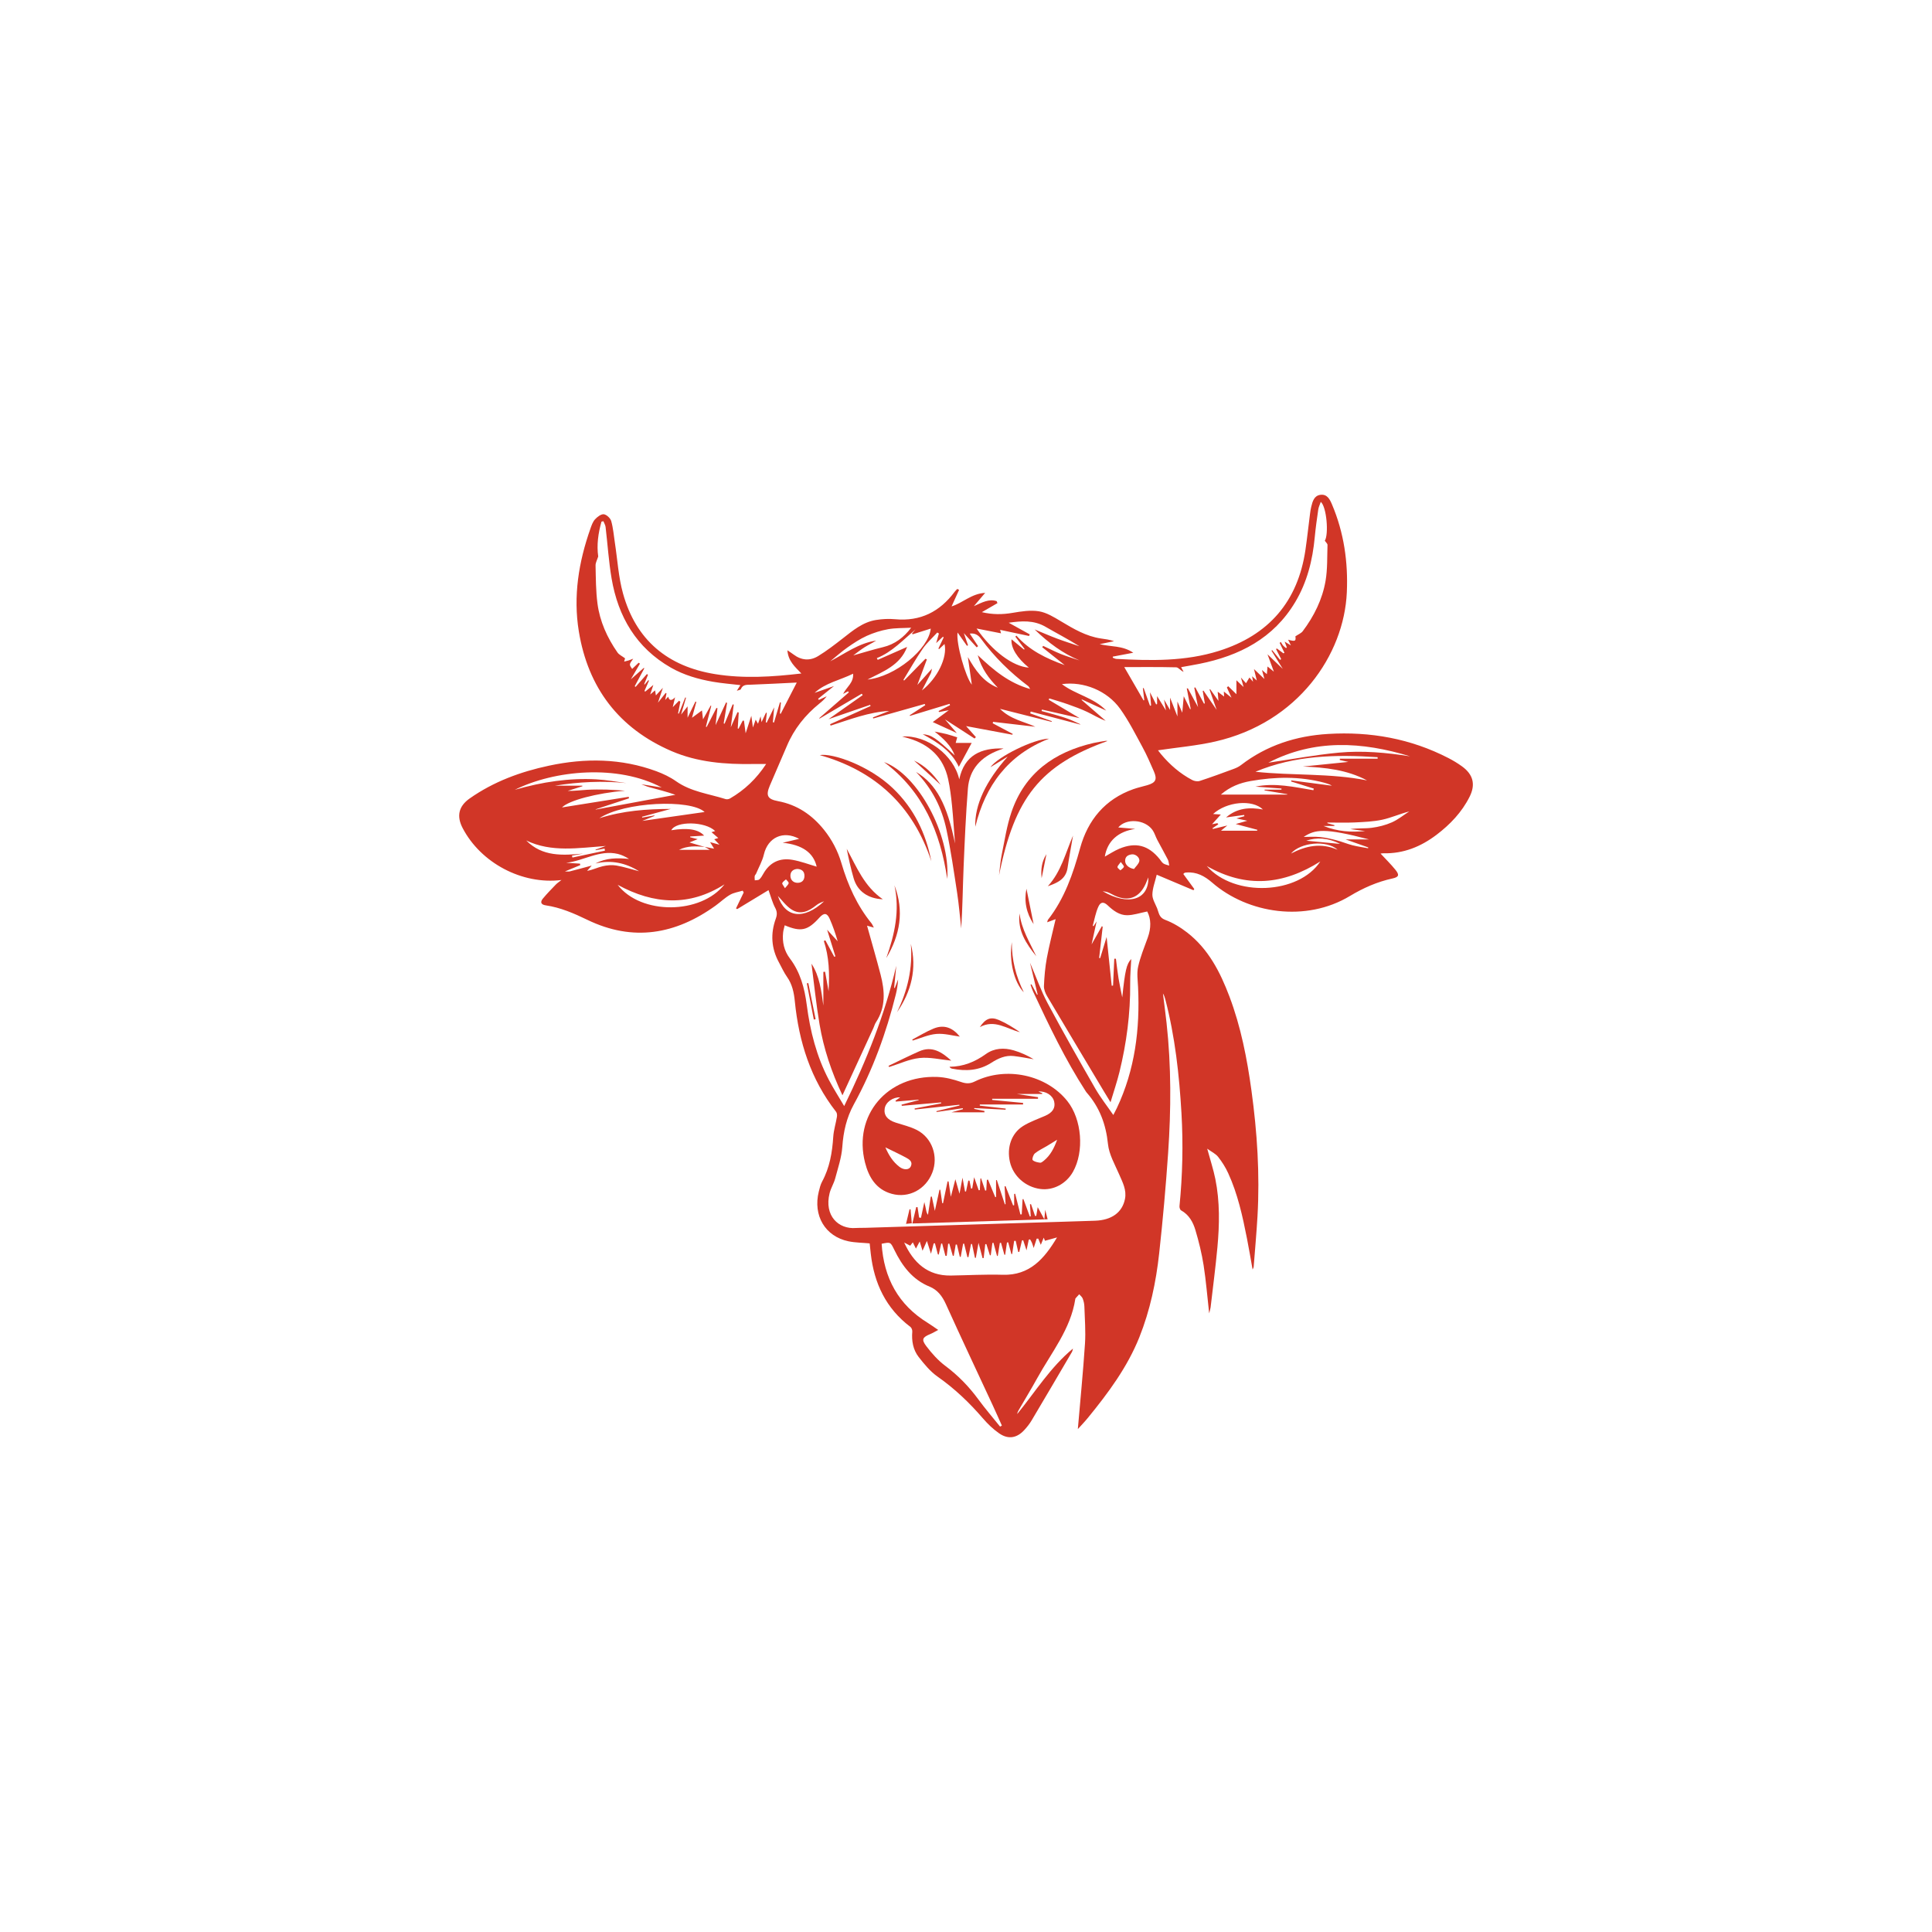<svg xmlns="http://www.w3.org/2000/svg" xmlns:xlink="http://www.w3.org/1999/xlink" width="500" zoomAndPan="magnify" viewBox="0 0 375 375" height="500" preserveAspectRatio="xMidYMid meet" version="1.0"><defs><clipPath id="0ae2a77b6f"><path d="M 89.137 96.027 L 285.883 96.027 L 285.883 278.965 L 89.137 278.965 Z M 89.137 96.027 " clip-rule="nonzero"/></clipPath></defs><g clip-path="url(#0ae2a77b6f)"><path fill="#d13627" d="M 217.543 167.312 C 217.227 167.77 216.918 168.027 216.902 168.297 C 216.895 168.5 217.266 168.723 217.469 168.934 C 217.707 168.707 218.062 168.512 218.145 168.238 C 218.195 168.059 217.852 167.762 217.543 167.312 Z M 152.359 172.398 C 152.719 171.934 153.051 171.684 153.078 171.406 C 153.098 171.184 152.742 170.93 152.555 170.688 C 152.301 170.926 151.941 171.125 151.836 171.414 C 151.77 171.594 152.09 171.918 152.359 172.398 Z M 260.105 163.805 C 257.785 162.594 255.5 162.504 253.551 163.18 C 255.461 163.363 257.742 163.582 260.105 163.805 Z M 250.578 165.672 C 253.438 164.199 256.332 163.516 259.629 164.938 C 257.512 162.996 252.418 163.504 250.578 165.672 Z M 150.988 173.906 C 152.398 178.102 155.965 178.641 159.953 174.949 C 159.395 175.125 158.855 175.371 158.414 175.727 C 156.93 176.922 155.309 177.652 153.574 176.492 C 152.523 175.789 151.742 174.68 150.988 173.906 Z M 214.02 172.977 C 219.012 175.91 223.012 174.664 222.895 170.297 C 222.684 170.805 222.539 171.188 222.371 171.555 C 221.141 174.262 219.043 175.059 216.359 173.84 C 215.914 173.637 215.496 173.375 215.039 173.199 C 214.719 173.074 214.359 173.047 214.02 172.977 Z M 154.77 168.66 C 153.918 168.711 153.402 169.195 153.418 170.016 C 153.438 170.832 154.02 171.355 154.82 171.355 C 155.637 171.355 156.156 170.855 156.145 169.984 C 156.137 169.102 155.609 168.711 154.77 168.66 Z M 220.109 168.668 C 220.465 168.18 220.984 167.738 221.129 167.195 C 221.312 166.504 220.445 165.738 219.695 165.832 C 218.98 165.918 218.387 166.227 218.387 167.09 C 218.387 167.844 219.086 168.5 220.109 168.668 Z M 265.754 162.934 C 256.965 160.641 255.277 160.992 253.035 162.445 C 254.039 162.445 255.133 162.363 256.211 162.469 C 257.285 162.574 258.355 162.82 259.406 163.094 C 260.457 163.367 261.469 163.797 262.52 164.066 C 263.516 164.32 264.539 164.457 265.551 164.648 C 265.555 164.594 265.562 164.539 265.566 164.48 C 264.176 163.992 262.781 163.5 261.188 162.934 C 262.836 162.934 264.219 162.934 265.754 162.934 Z M 117.418 165.113 C 117.395 164.98 117.375 164.848 117.352 164.715 C 116.773 164.816 116.195 164.918 115.613 165.023 C 115.609 164.988 115.602 164.949 115.598 164.914 C 116.188 164.703 116.781 164.488 117.586 164.203 C 112.242 164.582 107.074 165.496 102.141 163.137 C 105.297 166.324 109.223 166.035 113.191 165.684 C 112.469 165.812 111.746 165.945 111.023 166.074 C 111.051 166.199 111.082 166.324 111.109 166.449 C 113.211 166.004 115.312 165.559 117.418 165.113 Z M 264.977 161.312 C 264.02 161.184 263.062 161.055 262.105 160.926 C 263.492 160.719 264.891 160.852 266.246 160.676 C 267.57 160.504 268.922 160.164 270.145 159.625 C 271.352 159.094 272.41 158.223 273.535 157.5 C 271.707 157.969 270.051 158.723 268.312 159.102 C 266.559 159.48 264.727 159.551 262.922 159.637 C 261.168 159.719 259.406 159.652 257.648 159.652 C 257.648 159.699 257.648 159.742 257.648 159.785 C 258.105 159.914 258.562 160.039 259.016 160.168 C 259.012 160.219 259.004 160.273 258.996 160.324 C 258.383 160.324 257.773 160.324 256.91 160.324 C 259.68 161.438 262.305 161.555 264.977 161.312 Z M 140.625 171.652 C 133.812 175.973 126.961 175.594 119.887 171.742 C 124.406 177.637 136.062 177.516 140.625 171.652 Z M 237.973 158.664 C 240.168 156.785 242.555 156.66 245.137 157.121 C 243.066 155.113 238.098 155.586 235.457 158 C 235.977 158.035 236.449 158.066 236.965 158.098 C 236.41 158.707 235.902 159.27 235.258 159.984 C 235.766 159.883 236.035 159.828 236.301 159.777 C 236.359 159.852 236.414 159.926 236.473 160 C 236.09 160.262 235.703 160.52 235.32 160.777 C 235.363 160.816 235.406 160.859 235.445 160.898 C 236.266 160.699 237.086 160.5 238.223 160.227 C 237.574 160.762 237.211 161.062 236.992 161.242 C 239.277 161.242 241.645 161.242 244.016 161.242 C 244.023 161.18 244.031 161.121 244.039 161.059 C 242.738 160.715 241.438 160.367 239.855 159.945 C 240.734 159.695 241.324 159.527 242.098 159.309 C 241.34 159.145 240.793 159.027 239.984 158.852 C 240.664 158.664 241.098 158.543 241.535 158.422 C 241.52 158.344 241.504 158.262 241.488 158.184 C 240.387 158.336 239.281 158.488 237.973 158.664 Z M 234.234 168.09 C 239.594 174.215 252.09 173.609 256.273 167.207 C 249.16 171.703 241.938 172.496 234.234 168.09 Z M 136.766 157.609 C 134.004 155.062 121.148 155.637 116.336 158.816 C 120.992 157.34 125.484 157.031 130.199 157.012 C 128.219 157.551 126.418 158.043 124.617 158.531 C 124.629 158.586 124.645 158.637 124.656 158.691 C 125.441 158.551 126.227 158.414 127.012 158.273 C 127.02 158.309 127.023 158.344 127.031 158.375 C 126.324 158.664 125.621 158.949 124.664 159.336 C 128.883 158.734 132.809 158.172 136.766 157.609 Z M 176.07 125.566 C 174.73 129.113 171.484 130.305 168.375 131.902 C 173.73 131.359 180.25 126.012 180.66 122.012 C 179.496 122.379 178.309 122.75 177.121 123.125 C 177.094 123.066 177.066 123.008 177.035 122.949 C 177.258 122.695 177.477 122.441 177.695 122.188 C 175.293 124.195 173.184 126.543 170.191 127.742 C 170.25 127.855 170.309 127.965 170.367 128.078 C 172.234 127.254 174.105 126.43 176.07 125.566 Z M 165.617 127.215 C 167.621 126.652 169.473 126.07 171.359 125.621 C 173.699 125.066 175.426 123.715 176.859 121.84 C 175.312 121.926 173.824 121.871 172.395 122.125 C 170.973 122.383 169.551 122.828 168.234 123.422 C 166.906 124.023 165.664 124.852 164.465 125.691 C 163.309 126.504 162.254 127.457 161.152 128.352 C 164.074 126.824 166.711 124.82 170.066 124.34 C 169.332 124.801 168.547 125.168 167.82 125.625 C 167.062 126.102 166.359 126.672 165.617 127.215 Z M 273.707 146.805 C 264.367 143.945 255.109 143.414 246.184 148.039 C 250.676 147.383 255.23 146.523 259.824 146.09 C 264.453 145.656 269.094 146.074 273.707 146.805 Z M 178.945 134.012 C 181.965 131.648 183.926 127.594 183.336 124.996 C 182.977 125.336 182.625 125.664 182.277 125.996 C 182.23 125.957 182.184 125.922 182.141 125.883 C 182.484 125.156 182.828 124.434 183.172 123.711 C 183.117 123.676 183.062 123.637 183.008 123.602 C 182.617 123.973 182.227 124.34 181.711 124.828 C 181.918 124.102 182.078 123.535 182.242 122.965 C 182.137 122.902 182.031 122.836 181.926 122.77 C 180.977 123.812 179.895 124.766 179.102 125.918 C 177.758 127.863 176.598 129.934 175.363 131.949 C 175.402 132 175.441 132.051 175.484 132.102 C 176.867 130.688 178.246 129.277 179.629 127.867 C 179.719 127.906 179.812 127.945 179.906 127.988 C 179.273 129.676 178.645 131.367 178.055 132.949 C 178.859 132.051 179.789 131.016 180.895 129.785 C 180.785 130.262 180.773 130.492 180.676 130.68 C 180.121 131.777 179.547 132.863 178.945 134.012 Z M 243.688 152.684 C 247.496 151.887 251.199 152.766 254.922 153.379 C 254.949 153.277 254.977 153.172 255.008 153.066 C 253.543 152.605 252.082 152.148 250.617 151.688 C 250.625 151.617 250.629 151.543 250.633 151.473 C 253.234 151.812 255.832 152.152 258.516 152.504 C 258.316 152.395 258.195 152.305 258.062 152.258 C 257.707 152.133 257.352 152.008 256.988 151.914 C 252.27 150.664 247.52 150.762 242.754 151.598 C 240.664 151.965 238.754 152.688 236.969 154.23 C 241.41 154.23 245.621 154.23 249.836 154.23 C 249.848 154.203 249.855 154.18 249.867 154.152 C 248.395 153.906 246.918 153.66 245.445 153.414 C 245.449 153.367 245.453 153.32 245.457 153.273 C 246.543 153.273 247.633 153.273 248.723 153.273 C 248.727 153.199 248.73 153.125 248.734 153.055 C 247.055 152.93 245.379 152.809 243.688 152.684 Z M 155.117 162.82 C 152.023 161.133 149.043 162.547 148.273 165.836 C 147.973 167.125 147.285 168.324 146.766 169.559 C 146.691 169.73 146.512 169.871 146.488 170.043 C 146.445 170.312 146.492 170.594 146.504 170.871 C 146.801 170.82 147.191 170.867 147.379 170.695 C 147.707 170.402 147.938 169.988 148.16 169.598 C 149.406 167.387 151.34 166.473 153.77 166.887 C 155.426 167.168 157.023 167.789 158.516 168.219 C 157.902 165.52 155.727 163.965 151.918 163.578 C 152.945 163.336 153.973 163.09 155.117 162.82 Z M 214.445 166.266 C 215.367 165.762 216.27 165.152 217.254 164.738 C 220.449 163.398 222.914 164.059 225.086 166.746 C 225.32 167.043 225.516 167.402 225.816 167.602 C 226.141 167.816 226.566 167.879 226.945 168.008 C 226.859 167.613 226.852 167.18 226.672 166.832 C 226.016 165.543 225.293 164.285 224.617 163.004 C 224.285 162.375 224.098 161.656 223.691 161.09 C 222.184 158.996 218.543 158.809 217.055 160.609 C 218.113 160.699 219.238 160.793 220.359 160.891 C 217.062 161.367 214.941 163.219 214.445 166.266 Z M 267.402 147.258 C 267.398 147.16 267.395 147.066 267.391 146.973 C 259.316 146.422 251.328 146.594 243.68 149.797 C 250.887 150.578 258.188 150.043 265.344 151.477 C 261.445 149.406 257.238 148.957 252.891 148.785 C 255.801 148.488 258.715 148.191 261.715 147.887 C 261.113 147.754 260.582 147.637 260.047 147.52 C 260.055 147.43 260.059 147.344 260.066 147.258 C 262.512 147.258 264.957 147.258 267.402 147.258 Z M 199.953 133.738 C 199.734 133.383 199.699 133.266 199.621 133.207 C 196.105 130.559 192.992 127.508 190.387 123.949 C 189.883 123.262 189.215 122.852 188.23 122.984 C 188.801 123.844 189.324 124.633 189.848 125.418 C 189.754 125.496 189.664 125.57 189.574 125.648 C 188.812 124.805 188.047 123.965 187.074 122.883 C 187.418 123.871 187.656 124.559 187.895 125.246 C 187.824 125.281 187.758 125.32 187.688 125.355 C 187.109 124.531 186.531 123.711 185.859 122.766 C 185.562 124.957 187.414 131.414 188.629 132.895 C 188.383 131.172 188.121 129.355 187.863 127.535 C 189.293 130.055 190.859 132.375 193.676 133.48 C 191.996 131.742 190.539 129.883 189.781 127.168 C 192.863 130.09 195.828 132.578 199.953 133.738 Z M 200.82 122.176 C 202.461 122.848 203.824 123.449 205.219 123.969 C 206.637 124.5 208.082 124.949 209.512 125.438 C 207.348 124.074 205.109 122.918 202.93 121.656 C 200.652 120.336 198.266 120.516 195.793 120.871 C 197.191 121.645 198.535 122.391 199.879 123.137 C 199.832 123.238 199.785 123.344 199.734 123.445 C 197.875 123.051 196.012 122.656 194.121 122.254 C 194.164 122.414 194.211 122.582 194.301 122.926 C 192.668 122.605 191.164 122.309 189.551 121.992 C 192.578 126.383 196.613 129.379 199.695 129.586 C 197.41 127.719 196.191 125.727 196.336 124.09 C 197.145 124.754 197.957 125.422 198.77 126.094 C 198.801 126.047 198.832 126.004 198.863 125.957 C 198.27 125.156 197.672 124.359 197.074 123.562 C 197.145 123.5 197.219 123.438 197.289 123.379 C 199.785 126.215 203.016 127.797 206.656 129.098 C 205.09 127.848 203.688 126.734 202.289 125.621 C 202.355 125.535 202.418 125.449 202.48 125.367 C 203.633 125.902 204.766 126.484 205.941 126.957 C 207.117 127.426 208.34 127.781 209.539 128.188 C 206.273 126.824 203.523 124.789 200.82 122.176 Z M 182.207 243.523 C 182.148 243.504 182.09 243.484 182.035 243.465 C 181.844 242.75 181.656 242.031 181.469 241.316 C 181.387 241.328 181.305 241.34 181.223 241.352 C 181.066 241.957 180.91 242.562 180.703 243.352 C 180.43 242.492 180.211 241.812 179.91 240.867 C 179.559 241.656 179.336 242.16 179.062 242.77 C 178.879 242.156 178.734 241.688 178.516 240.965 C 178.199 241.566 178.016 241.914 177.781 242.352 C 177.57 241.926 177.398 241.582 177.176 241.137 C 176.941 241.438 176.773 241.648 176.668 241.789 C 176.246 241.566 175.871 241.371 175.5 241.176 C 177.312 245.113 180.051 247.645 184.547 247.582 C 187.906 247.531 191.27 247.332 194.625 247.434 C 199.871 247.594 202.715 244.301 205.168 240.184 C 204.402 240.398 203.637 240.609 202.828 240.836 C 202.848 240.883 202.762 240.664 202.586 240.227 C 202.344 240.816 202.188 241.199 202.02 241.617 C 201.84 241.184 201.68 240.797 201.52 240.414 C 201.422 240.414 201.32 240.418 201.219 240.422 C 201.047 240.961 200.875 241.5 200.637 242.238 C 200.484 241.777 200.41 241.492 200.297 241.223 C 200.199 240.992 200.059 240.777 199.934 240.555 C 199.852 240.578 199.77 240.598 199.684 240.621 C 199.559 241.223 199.43 241.82 199.246 242.691 C 198.977 241.875 198.785 241.297 198.594 240.723 C 198.516 240.742 198.441 240.762 198.363 240.781 C 198.188 241.523 198.012 242.27 197.836 243.012 C 197.77 243.004 197.699 242.992 197.633 242.984 C 197.469 242.273 197.309 241.562 197.148 240.848 C 197.047 240.848 196.949 240.848 196.848 240.848 C 196.719 241.703 196.59 242.559 196.457 243.414 C 196.41 243.414 196.359 243.414 196.312 243.414 C 196.105 242.656 195.898 241.898 195.691 241.141 C 195.613 241.145 195.531 241.152 195.453 241.16 C 195.336 241.957 195.219 242.75 195.105 243.547 C 195.055 243.547 195.004 243.551 194.953 243.551 C 194.73 242.773 194.512 241.992 194.289 241.211 C 194.215 241.227 194.145 241.238 194.07 241.254 C 193.938 242.09 193.805 242.922 193.672 243.758 C 193.625 243.77 193.574 243.777 193.527 243.789 C 193.293 242.93 193.059 242.07 192.824 241.215 C 192.758 241.227 192.691 241.242 192.625 241.258 C 192.52 242.051 192.414 242.848 192.305 243.641 C 192.25 243.648 192.195 243.652 192.141 243.656 C 191.91 242.93 191.68 242.203 191.453 241.477 C 191.383 241.48 191.309 241.488 191.238 241.492 C 191.137 242.387 191.031 243.285 190.93 244.18 C 190.859 244.188 190.785 244.199 190.715 244.207 C 190.48 243.312 190.242 242.418 189.93 241.23 C 189.719 242.406 189.562 243.281 189.406 244.156 C 189.348 244.152 189.293 244.145 189.234 244.137 C 189.047 243.246 188.855 242.355 188.668 241.465 C 188.605 241.465 188.543 241.461 188.48 241.457 C 188.312 242.309 188.145 243.156 187.973 244.008 C 187.91 244.008 187.844 244.012 187.777 244.016 C 187.562 243.141 187.348 242.266 187.133 241.387 C 187.066 241.395 187.004 241.398 186.941 241.406 C 186.785 242.258 186.629 243.109 186.473 243.961 C 186.418 243.953 186.359 243.949 186.301 243.941 C 186.113 243.152 185.922 242.363 185.734 241.574 C 185.66 241.57 185.582 241.562 185.508 241.559 C 185.379 242.293 185.254 243.023 185.125 243.758 C 185.062 243.754 185 243.75 184.938 243.746 C 184.707 242.957 184.48 242.164 184.25 241.375 C 184.18 241.391 184.109 241.406 184.035 241.422 C 183.945 242.199 183.852 242.98 183.758 243.758 C 183.676 243.758 183.59 243.762 183.508 243.762 C 183.293 242.961 183.078 242.16 182.867 241.355 C 182.805 241.367 182.742 241.375 182.684 241.383 C 182.523 242.098 182.363 242.809 182.207 243.523 Z M 194.117 276.906 C 194.234 276.84 194.348 276.773 194.465 276.707 C 193.883 275.41 193.312 274.109 192.715 272.824 C 189.668 266.258 186.574 259.719 183.594 253.125 C 182.898 251.59 181.98 250.371 180.457 249.746 C 177.078 248.371 175.098 245.691 173.574 242.574 C 172.84 241.074 172.871 241.059 171.125 241.414 C 171.547 248.031 174.352 253.254 180.082 256.773 C 180.707 257.16 181.297 257.594 182.105 258.141 C 181.434 258.492 181.027 258.75 180.59 258.93 C 179.043 259.57 178.797 259.984 179.816 261.316 C 180.879 262.711 182.09 264.07 183.484 265.113 C 185.969 266.965 188.066 269.129 189.891 271.613 C 191.227 273.434 192.703 275.145 194.117 276.906 Z M 249.109 126.809 C 249.176 126.777 249.242 126.746 249.312 126.715 C 249 126.074 248.691 125.434 248.383 124.789 C 248.457 124.727 248.531 124.66 248.605 124.598 C 248.742 124.82 248.852 125.062 249.016 125.262 C 249.184 125.461 249.41 125.617 249.609 125.789 C 249.664 125.746 249.719 125.707 249.773 125.664 C 249.641 125.309 249.504 124.953 249.348 124.535 C 249.723 124.766 250.016 124.945 250.562 125.277 C 250.305 124.742 250.176 124.477 250.023 124.164 C 251.414 124.562 251.57 124.438 251.434 123.512 C 251.996 123.129 252.555 122.918 252.859 122.516 C 255.059 119.594 256.668 116.348 257.289 112.75 C 257.68 110.469 257.59 108.105 257.668 105.773 C 257.676 105.523 257.348 105.258 257.145 104.957 C 257.93 103.715 257.512 98.387 256.363 97.41 C 256.184 97.941 255.945 98.406 255.875 98.895 C 255.613 100.688 255.359 102.48 255.191 104.285 C 254.773 108.734 253.719 112.984 251.406 116.855 C 247.184 123.922 240.57 127.293 232.793 128.852 C 231.621 129.086 230.445 129.281 229.254 129.496 C 229.43 129.828 229.582 130.117 229.734 130.402 C 229.148 130.176 228.734 129.539 228.309 129.527 C 224.965 129.445 221.621 129.48 218.219 129.48 C 219.504 131.703 220.734 133.828 221.965 135.949 C 222.012 135.93 222.055 135.91 222.102 135.891 C 222.012 135.121 221.922 134.352 221.832 133.582 C 221.883 133.57 221.934 133.559 221.984 133.547 C 222.395 134.695 222.805 135.844 223.215 136.992 C 223.285 136.973 223.355 136.949 223.426 136.926 C 223.363 136.164 223.297 135.406 223.211 134.375 C 223.699 135.332 224.055 136.031 224.41 136.73 C 224.469 136.707 224.531 136.684 224.59 136.66 C 224.59 136.227 224.59 135.793 224.59 135.117 C 225.195 136.094 225.68 136.875 226.312 137.895 C 226.16 137.043 226.062 136.473 225.941 135.781 C 226.324 136.449 226.641 137 227.109 137.812 C 227.109 136.816 227.109 136.129 227.109 135.414 C 227.562 136.574 227.996 137.684 228.539 139.066 C 228.539 137.941 228.539 137.164 228.539 136.16 C 228.875 136.938 229.117 137.5 229.477 138.332 C 229.582 137.168 229.66 136.309 229.766 135.137 C 230.281 136.184 230.641 136.914 231 137.648 C 231.039 137.637 231.078 137.625 231.117 137.613 C 230.863 136.281 230.609 134.953 230.355 133.625 C 230.422 133.617 230.492 133.613 230.562 133.605 C 231.168 134.723 231.773 135.844 232.539 137.246 C 232.254 135.785 232.031 134.637 231.809 133.488 C 231.871 133.465 231.938 133.441 232.004 133.418 C 232.57 134.473 233.137 135.531 233.699 136.586 C 233.754 136.562 233.805 136.539 233.855 136.516 C 233.723 135.715 233.586 134.914 233.453 134.117 C 233.496 134.09 233.543 134.066 233.59 134.043 C 234.383 135.199 235.176 136.359 236.148 137.777 C 235.617 136.262 235.191 135.047 234.766 133.832 C 234.812 133.816 234.855 133.797 234.902 133.781 C 235.426 134.523 235.949 135.266 236.5 136.043 C 236.453 135.461 236.41 134.941 236.355 134.258 C 236.844 134.629 237.211 134.906 237.598 135.199 C 237.578 134.871 237.562 134.539 237.547 134.223 C 237.984 134.574 238.383 134.898 239.031 135.422 C 238.648 134.566 238.395 134 238.137 133.434 C 238.223 133.355 238.309 133.273 238.395 133.195 C 238.965 133.75 239.539 134.305 239.988 134.742 C 239.988 133.879 239.988 132.887 239.988 132.035 C 240.309 132.336 240.766 132.766 241.379 133.348 C 241.184 132.637 241.055 132.18 240.863 131.504 C 241.293 131.988 241.566 132.301 241.848 132.613 C 242.102 132.191 242.301 131.859 242.516 131.508 C 242.711 131.742 242.883 131.941 243.211 132.32 C 243.129 131.84 243.09 131.609 243.031 131.262 C 243.34 131.543 243.551 131.734 243.945 132.09 C 243.73 131.215 243.574 130.578 243.398 129.863 C 244.102 130.535 244.727 131.129 245.422 131.793 C 245.262 131.207 245.133 130.727 244.949 130.047 C 245.352 130.391 245.594 130.594 245.898 130.852 C 245.945 130.305 245.984 129.879 246.027 129.363 C 246.43 129.691 246.793 129.988 247.258 130.371 C 246.84 129.227 246.461 128.195 246.02 127 C 247.09 128.02 248.012 128.898 248.988 129.832 C 248.227 128.602 247.508 127.445 246.785 126.285 C 246.836 126.258 246.887 126.23 246.938 126.199 C 247.449 126.828 247.961 127.457 248.469 128.086 C 248.539 128.031 248.605 127.98 248.672 127.93 C 248.34 127.281 248.004 126.629 247.672 125.977 C 247.73 125.941 247.789 125.91 247.852 125.875 C 248.27 126.188 248.688 126.496 249.109 126.809 Z M 154.652 132.484 C 151.621 132.633 148.684 132.789 145.742 132.898 C 144.949 132.93 144.16 132.824 143.789 133.785 C 143.742 133.906 143.43 133.926 143.02 134.074 C 143.328 133.586 143.508 133.301 143.711 132.98 C 141.883 132.766 140.137 132.633 138.418 132.336 C 135.551 131.84 132.754 131.039 130.207 129.582 C 123.504 125.738 119.98 119.715 118.711 112.289 C 118.148 108.984 117.941 105.621 117.543 102.285 C 117.496 101.902 117.266 101.543 117.121 101.168 C 116.996 101.195 116.871 101.219 116.75 101.246 C 116.109 103.496 115.797 105.77 116.113 108.016 C 115.926 108.625 115.586 109.199 115.598 109.766 C 115.652 112.219 115.652 114.688 115.965 117.113 C 116.418 120.602 117.848 123.766 119.855 126.648 C 120.164 127.09 120.742 127.344 121.324 127.781 C 121.332 127.75 121.262 128.012 121.148 128.414 C 121.535 128.312 121.777 128.266 122.012 128.191 C 122.285 128.102 122.551 127.992 122.906 127.859 C 122.094 128.973 122.094 128.973 122.703 129.836 C 123.125 129.434 123.543 129.035 123.961 128.637 C 124.043 128.695 124.129 128.754 124.211 128.812 C 123.66 129.758 123.113 130.707 122.449 131.855 C 123.395 131.02 124.172 130.328 124.953 129.641 C 124.988 129.664 125.027 129.691 125.062 129.715 C 124.438 130.879 123.816 132.043 123.195 133.203 C 123.254 133.246 123.312 133.285 123.371 133.324 C 124.102 132.492 124.832 131.66 125.566 130.832 C 125.633 130.883 125.703 130.934 125.773 130.984 C 125.527 131.59 125.281 132.195 125.035 132.801 C 125.07 132.82 125.105 132.84 125.141 132.859 C 125.371 132.582 125.605 132.301 125.836 132.023 C 125.883 132.055 125.93 132.082 125.973 132.113 C 125.68 132.781 125.387 133.449 125.09 134.113 C 125.141 134.156 125.191 134.199 125.238 134.242 C 125.676 133.883 126.113 133.523 126.812 132.945 C 126.555 133.73 126.398 134.199 126.199 134.801 C 126.57 134.488 126.836 134.266 127.152 134 C 127.203 134.32 127.238 134.535 127.309 134.98 C 127.812 134.434 128.168 134.047 128.668 133.504 C 128.332 134.512 128.066 135.309 127.707 136.391 C 128.34 135.59 128.773 135.043 129.207 134.496 C 129.262 134.531 129.312 134.562 129.367 134.594 C 129.293 134.961 129.223 135.328 129.113 135.863 C 129.391 135.559 129.539 135.398 129.691 135.234 C 129.922 136.023 130.332 136.07 131.031 135.352 C 130.848 136.129 130.715 136.695 130.582 137.262 C 130.992 136.84 131.398 136.422 131.801 136.004 C 131.887 136.074 131.969 136.141 132.055 136.211 C 131.906 136.969 131.758 137.727 131.609 138.48 C 131.66 138.492 131.711 138.5 131.762 138.512 C 132.176 137.465 132.59 136.422 133.004 135.379 C 133.055 135.395 133.105 135.41 133.156 135.422 C 132.867 136.41 132.574 137.398 132.191 138.703 C 132.703 138.059 133.008 137.676 133.461 137.109 C 133.461 137.957 133.461 138.559 133.461 139.305 C 134.02 138.152 134.504 137.16 134.988 136.164 C 135.043 136.191 135.102 136.223 135.156 136.25 C 134.895 137.215 134.629 138.176 134.316 139.32 C 135.07 138.762 135.668 138.324 136.25 137.895 C 136.309 138.391 136.371 138.922 136.457 139.621 C 137.004 138.637 137.477 137.793 137.945 136.949 C 137.984 136.965 138.02 136.98 138.059 136.996 C 137.711 138.348 137.363 139.699 137.012 141.051 C 137.062 141.066 137.117 141.082 137.168 141.098 C 137.801 139.867 138.43 138.637 139.062 137.406 C 139.125 137.426 139.188 137.445 139.254 137.465 C 139.141 138.484 139.027 139.504 138.891 140.75 C 139.633 139.141 140.281 137.742 140.926 136.344 C 140.992 136.371 141.059 136.398 141.125 136.426 C 140.906 137.758 140.684 139.086 140.465 140.414 C 140.523 140.434 140.582 140.453 140.641 140.473 C 141.168 139.219 141.695 137.965 142.223 136.707 C 142.289 136.73 142.355 136.754 142.418 136.773 C 142.234 138.18 142.051 139.582 141.844 141.16 C 142.328 140.078 142.742 139.152 143.152 138.227 C 143.23 138.254 143.309 138.277 143.387 138.305 C 143.324 139.332 143.262 140.363 143.195 141.391 C 143.246 141.41 143.297 141.43 143.344 141.449 C 143.621 140.922 143.895 140.391 144.168 139.863 C 144.246 139.875 144.328 139.887 144.406 139.898 C 144.516 140.707 144.621 141.52 144.73 142.328 C 145.086 141.23 145.453 140.102 145.832 138.938 C 145.93 139.656 146.02 140.312 146.141 141.207 C 146.371 140.555 146.508 140.168 146.68 139.684 C 146.867 140.02 146.977 140.219 147.125 140.48 C 147.293 139.996 147.426 139.621 147.629 139.039 C 147.707 139.523 147.746 139.781 147.809 140.164 C 148.141 139.465 148.41 138.898 148.68 138.332 C 148.73 138.344 148.785 138.359 148.836 138.371 C 148.773 138.98 148.707 139.59 148.641 140.199 C 148.699 140.223 148.754 140.246 148.812 140.27 C 149.254 139.363 149.699 138.453 150.266 137.293 C 150.168 138.438 150.09 139.312 150.016 140.188 C 150.086 140.207 150.16 140.227 150.23 140.242 C 150.617 138.938 151.004 137.629 151.391 136.32 C 151.449 136.332 151.512 136.344 151.574 136.359 C 151.508 137.07 151.441 137.781 151.375 138.492 C 151.426 138.512 151.48 138.531 151.535 138.547 C 152.562 136.551 153.59 134.551 154.652 132.484 Z M 157.508 187.051 C 159.082 189.445 159.418 192.301 159.812 195.184 C 159.812 193.004 159.812 190.824 159.812 188.641 C 159.926 188.633 160.039 188.625 160.148 188.613 C 160.359 189.773 160.566 190.93 160.828 192.395 C 161.039 188.895 160.926 185.734 159.906 182.641 C 160.008 182.602 160.105 182.562 160.207 182.52 C 160.777 183.582 161.352 184.645 161.926 185.707 C 162 185.684 162.078 185.66 162.152 185.637 C 161.645 184.004 161.133 182.367 160.543 180.461 C 161.344 181.336 161.969 182.02 162.594 182.703 C 162.176 181.227 161.672 179.781 161.062 178.383 C 160.539 177.172 159.938 177.121 159.055 178.102 C 156.777 180.629 155.477 180.934 152.312 179.598 C 152.203 180.078 152.055 180.535 152.004 181.004 C 151.805 182.836 152.188 184.543 153.312 186.027 C 155.336 188.703 156.164 191.777 156.59 195.055 C 157.246 200.129 158.492 205.059 160.891 209.621 C 161.762 211.277 162.777 212.859 163.855 214.688 C 168.215 205.762 171.781 196.879 173.965 187.461 C 173.824 188.891 173.688 190.32 173.547 191.746 C 173.59 191.754 173.637 191.762 173.68 191.766 C 173.895 191.211 174.109 190.652 174.324 190.098 C 174.262 191.094 174.117 192.059 173.883 193 C 172.027 200.461 169.422 207.641 165.715 214.387 C 164.301 216.965 163.699 219.684 163.492 222.605 C 163.344 224.676 162.648 226.715 162.109 228.742 C 161.848 229.719 161.273 230.609 161.027 231.59 C 159.926 236.004 162.785 238.629 166.109 238.352 C 166.676 238.305 167.242 238.34 167.812 238.324 C 177.969 238.012 188.129 237.695 198.289 237.383 C 203.047 237.234 207.805 237.105 212.562 236.941 C 215.785 236.828 217.84 235.328 218.359 232.711 C 218.703 230.969 217.898 229.488 217.234 227.957 C 216.402 226.031 215.266 224.086 215.059 222.07 C 214.668 218.227 213.422 214.902 210.891 212.031 C 210.84 211.973 210.801 211.906 210.758 211.844 C 206.766 205.684 203.621 199.078 200.52 192.449 C 200.32 192.027 200.188 191.57 200.027 191.125 C 200.086 191.102 200.148 191.074 200.211 191.051 C 200.574 191.727 200.934 192.402 201.297 193.082 C 201.332 193.066 201.371 193.047 201.406 193.031 C 200.93 191.051 200.457 189.066 199.926 186.863 C 201.125 189.652 202.047 192.293 203.348 194.73 C 206.316 200.285 209.426 205.766 212.562 211.23 C 213.594 213.027 214.891 214.672 216.102 216.43 C 216.066 216.504 216.109 216.395 216.16 216.293 C 216.363 215.891 216.582 215.492 216.777 215.086 C 220.305 207.629 221.285 199.727 220.898 191.582 C 220.836 190.266 220.629 188.895 220.91 187.641 C 221.34 185.715 222.105 183.855 222.781 181.988 C 223.453 180.133 223.441 178.355 222.676 176.918 C 221.227 177.207 220.012 177.633 218.789 177.645 C 217.305 177.656 216.105 176.773 215.035 175.758 C 214.238 174.996 213.629 175.012 213.18 176.012 C 212.664 177.152 212.449 178.434 212.113 179.656 C 212.105 179.68 212.203 179.738 212.258 179.781 C 212.418 179.527 212.578 179.277 212.855 178.836 C 212.508 180.426 212.211 181.781 211.879 183.301 C 212.605 182.016 213.238 180.895 213.871 179.773 C 213.926 179.812 213.977 179.848 214.031 179.887 C 213.801 181.906 213.57 183.926 213.344 185.945 C 213.41 185.953 213.477 185.961 213.543 185.969 C 213.957 184.605 214.375 183.246 214.793 181.863 C 215.133 185.102 215.457 188.219 215.781 191.332 C 215.867 191.32 215.953 191.309 216.043 191.297 C 216.121 189.559 216.199 187.82 216.281 186.082 C 216.387 186.086 216.492 186.09 216.598 186.094 C 216.762 187.352 216.895 188.617 217.102 189.867 C 217.305 191.117 217.582 192.355 217.828 193.598 C 218.371 188.371 218.656 187.117 219.574 186.141 C 219.504 187.625 219.352 189.277 219.367 190.926 C 219.414 196.738 218.664 202.449 217.285 208.082 C 216.816 209.988 216.176 211.855 215.551 213.949 C 214.988 213.023 214.594 212.383 214.207 211.738 C 210.547 205.617 206.879 199.504 203.25 193.367 C 202.898 192.781 202.602 192.031 202.629 191.375 C 202.707 189.566 202.859 187.75 203.188 185.973 C 203.66 183.434 204.316 180.93 204.898 178.402 C 204.441 178.574 203.91 178.773 203.258 179.016 C 203.336 178.738 203.336 178.621 203.395 178.547 C 206.625 174.418 208.273 169.621 209.648 164.625 C 211.148 159.168 214.48 155.121 219.988 153.172 C 220.875 152.855 221.805 152.668 222.707 152.398 C 224.332 151.918 224.648 151.293 223.965 149.719 C 223.273 148.129 222.582 146.531 221.754 145.012 C 220.387 142.496 219.09 139.914 217.434 137.598 C 214.895 134.043 210.309 132.211 206.113 132.789 C 208.797 134.836 212.242 135.355 214.723 137.93 C 213 137.137 211.492 136.449 209.984 135.758 C 209.973 135.797 209.961 135.832 209.949 135.871 C 211.504 137.215 213.055 138.559 214.609 139.902 C 213.316 139.453 212.215 138.742 211.039 138.188 C 209.82 137.609 208.543 137.148 207.27 136.699 C 206.082 136.277 204.867 135.934 203.664 135.559 C 203.629 135.648 203.594 135.738 203.559 135.828 C 205.523 136.996 207.488 138.164 209.551 139.391 C 207.031 138.816 204.633 138.27 202.238 137.727 C 202.219 137.82 202.199 137.914 202.176 138.008 C 203.043 138.246 203.91 138.477 204.773 138.73 C 205.641 138.984 206.512 139.23 207.355 139.547 C 208.152 139.844 208.914 140.227 209.691 140.574 C 209.672 140.59 209.656 140.609 209.637 140.625 C 206.445 139.785 203.254 138.945 200.062 138.105 C 200.027 138.227 199.992 138.344 199.961 138.465 C 201.355 138.969 202.754 139.473 204.152 139.977 C 204.137 140.023 204.121 140.066 204.105 140.109 C 200.848 139.289 197.59 138.465 194.102 137.586 C 196.145 139.633 198.699 140.031 200.965 141.062 C 198.23 140.746 195.496 140.426 192.762 140.109 C 192.734 140.199 192.707 140.293 192.68 140.383 C 193.977 141.07 195.27 141.754 196.562 142.441 C 196.543 142.496 196.523 142.551 196.504 142.609 C 193.59 142.066 190.676 141.523 187.516 140.934 C 188.293 141.809 188.855 142.441 189.422 143.074 C 189.336 143.164 189.246 143.254 189.16 143.344 C 187.203 142.078 185.242 140.812 183.41 139.625 C 184.062 140.379 184.781 141.207 185.719 142.289 C 183.984 141.496 182.566 140.848 181.051 140.152 C 182.023 139.434 182.969 138.734 184.16 137.852 C 183.312 138.012 182.785 138.109 182.258 138.207 C 182.23 138.141 182.207 138.078 182.184 138.012 C 182.922 137.633 183.664 137.25 184.402 136.871 C 184.375 136.785 184.34 136.703 184.312 136.617 C 181.75 137.398 179.188 138.176 176.625 138.953 C 176.609 138.914 176.59 138.875 176.574 138.832 C 177.582 138.18 178.586 137.527 179.594 136.871 C 179.555 136.797 179.516 136.719 179.477 136.641 C 176.148 137.582 172.82 138.52 169.496 139.457 C 169.473 139.391 169.449 139.32 169.43 139.254 C 170.488 138.832 171.551 138.41 172.609 137.992 C 168.621 138.207 164.953 139.664 161.219 140.844 C 161.188 140.754 161.152 140.66 161.121 140.57 C 163.742 139.395 166.359 138.219 168.977 137.043 C 168.949 136.965 168.922 136.887 168.895 136.809 C 166.246 137.723 163.598 138.637 160.812 139.598 C 163.109 137.98 165.277 136.453 167.449 134.922 C 167.387 134.832 167.324 134.742 167.262 134.652 C 164.535 136.258 161.812 137.867 159.086 139.473 C 159.062 139.445 159.039 139.418 159.012 139.395 C 160.934 137.727 162.848 136.059 164.766 134.387 C 164.707 134.32 164.648 134.25 164.59 134.184 C 164.312 134.336 164.031 134.484 163.648 134.691 C 164.316 133.344 165.723 132.52 165.586 130.766 C 163.023 132.035 160.238 132.531 158.117 134.477 C 159.309 134.059 160.504 133.645 161.875 133.164 C 160.738 134.074 159.766 134.852 158.793 135.633 C 158.84 135.703 158.891 135.777 158.938 135.848 C 159.445 135.617 159.957 135.383 160.465 135.148 C 160.051 135.707 159.574 136.137 159.074 136.535 C 156.293 138.781 154.117 141.488 152.727 144.805 C 151.648 147.379 150.496 149.922 149.418 152.496 C 148.609 154.426 148.961 155.117 151.02 155.504 C 154.73 156.199 157.613 158.172 159.941 161.066 C 161.496 163.008 162.625 165.176 163.324 167.551 C 164.57 171.793 166.348 175.758 169.156 179.215 C 169.312 179.406 169.398 179.652 169.609 180.047 C 168.996 179.871 168.555 179.75 168.293 179.672 C 169.168 182.816 170.094 185.984 170.922 189.176 C 171.75 192.355 171.953 195.5 170.016 198.434 C 169.793 198.773 169.691 199.191 169.516 199.57 C 167.551 203.844 165.582 208.117 163.52 212.598 C 161.363 208.02 159.867 203.516 159.074 198.82 C 158.41 194.891 158.012 190.914 157.508 187.051 Z M 121.574 151.996 C 116.934 151.52 112.32 151.766 107.73 152.496 C 109.496 152.496 111.262 152.496 113.023 152.496 C 113.031 152.531 113.039 152.57 113.047 152.609 C 112.098 152.91 111.148 153.211 110.199 153.508 C 111.465 153.543 112.68 153.367 113.902 153.301 C 115.184 153.23 116.473 153.234 117.754 153.262 C 118.945 153.293 120.133 153.398 121.32 153.469 C 115.875 153.934 110.398 155.359 109.078 156.723 C 113.277 156.055 117.656 155.359 122.035 154.66 C 122.051 154.758 122.066 154.855 122.082 154.953 C 119.926 155.668 117.766 156.379 115.605 157.094 C 115.617 157.105 115.629 157.121 115.641 157.133 C 120.793 156.18 125.941 155.223 131.094 154.27 C 129.434 153.68 127.723 153.25 126.023 152.789 C 125.496 152.645 124.996 152.414 124.484 152.223 C 125.805 152.434 127.121 152.645 128.441 152.855 C 119.922 148.309 107.605 149.469 99.922 153.301 C 105.27 151.762 110.469 150.98 115.785 151.273 C 117.723 151.383 119.645 151.746 121.574 151.996 Z M 136.789 164.375 C 137.383 164.488 137.973 164.605 138.605 164.727 C 138.379 164.355 138.168 164.008 137.832 163.461 C 138.512 163.648 138.988 163.777 139.652 163.957 C 139.234 163.523 138.957 163.23 138.637 162.898 C 138.891 162.82 139.086 162.762 139.422 162.66 C 138.91 162.219 138.516 161.883 138.102 161.523 C 138.344 161.449 138.562 161.383 138.812 161.305 C 136.914 159.422 131.23 159.309 130.297 161.148 C 133.539 160.625 135.551 160.973 136.672 162.191 C 135.812 162.246 134.887 162.305 133.961 162.363 C 133.961 162.414 133.965 162.465 133.965 162.512 C 134.406 162.621 134.848 162.734 135.422 162.879 C 134.754 163.145 134.246 163.348 133.82 163.52 C 134.828 163.816 135.828 164.113 136.828 164.406 C 135.117 164.215 133.422 164.148 131.797 164.949 C 133.746 164.949 135.652 164.949 137.77 164.949 C 137.32 164.688 137.055 164.531 136.789 164.375 Z M 114.848 168.008 C 114.555 168.348 114.258 168.691 113.961 169.031 C 115.035 168.852 115.977 168.371 116.973 168.137 C 117.828 167.934 118.777 167.852 119.633 167.996 C 121.129 168.254 122.586 168.73 124.047 169.109 C 121.441 167.488 118.641 166.867 115.578 167.605 C 117.625 166.5 119.824 166.492 122.094 166.719 C 121.387 166.281 120.68 165.93 119.934 165.75 C 116.355 164.891 113.277 167.105 109.883 167.469 C 110.781 167.523 111.68 167.578 112.578 167.629 C 112.594 167.727 112.609 167.824 112.625 167.922 C 111.672 168.316 110.719 168.707 109.656 169.145 C 110.043 169.145 110.344 169.203 110.609 169.133 C 112.027 168.777 113.438 168.387 114.848 168.008 Z M 155.543 130.723 C 154.312 129.426 152.984 128.332 152.836 126.219 C 153.375 126.586 153.711 126.797 154.023 127.035 C 155.551 128.191 157.215 128.312 158.797 127.348 C 160.465 126.332 162.023 125.125 163.57 123.922 C 165.539 122.383 167.465 120.75 170.027 120.34 C 171.242 120.145 172.516 120.074 173.742 120.191 C 178.648 120.648 182.414 118.738 185.297 114.863 C 185.445 114.664 185.641 114.496 185.812 114.312 C 185.926 114.371 186.043 114.43 186.16 114.492 C 185.688 115.531 185.215 116.57 184.699 117.703 C 186.863 117.039 188.555 115.215 191.223 115.074 C 190.445 115.988 189.855 116.684 189.031 117.652 C 190.656 116.918 191.98 116.191 193.457 116.684 C 193.508 116.809 193.559 116.938 193.605 117.07 C 192.664 117.613 191.719 118.16 190.578 118.82 C 192.703 119.32 194.586 119.285 196.527 118.957 C 198.211 118.672 200 118.383 201.652 118.652 C 203.148 118.898 204.586 119.789 205.93 120.594 C 208.367 122.055 210.793 123.496 213.664 123.926 C 214.516 124.051 215.371 124.148 216.234 124.457 C 215.336 124.645 214.441 124.828 213.445 125.031 C 215.59 125.574 217.84 125.254 219.969 126.695 C 218.453 126.98 217.227 127.215 215.996 127.449 C 215.996 127.52 215.996 127.594 215.992 127.664 C 216.227 127.742 216.453 127.879 216.688 127.891 C 223.379 128.254 230.055 128.391 236.559 126.348 C 246.266 123.297 251.926 116.77 253.395 106.676 C 253.73 104.359 253.98 102.031 254.277 99.711 C 254.336 99.266 254.398 98.812 254.508 98.375 C 254.766 97.336 255.047 96.199 256.316 96.043 C 257.625 95.879 258.141 96.965 258.551 97.938 C 260.859 103.387 261.68 109.094 261.418 114.98 C 260.883 127.059 251.98 140.262 235.871 143.93 C 232.246 144.754 228.504 145.074 224.766 145.633 C 224.879 145.773 225.102 146.086 225.348 146.379 C 227.062 148.426 229.047 150.16 231.418 151.406 C 231.828 151.621 232.449 151.719 232.875 151.578 C 235.098 150.852 237.293 150.043 239.484 149.234 C 239.977 149.055 240.469 148.816 240.879 148.5 C 245.863 144.66 251.59 142.828 257.785 142.457 C 265.965 141.965 273.805 143.355 281.141 147.141 C 282.043 147.605 282.922 148.137 283.746 148.73 C 285.941 150.309 286.457 152.254 285.238 154.668 C 283.734 157.66 281.469 160.031 278.82 162.039 C 275.785 164.34 272.418 165.711 268.543 165.621 C 268.367 165.617 268.184 165.652 267.965 165.676 C 268.969 166.762 269.98 167.746 270.859 168.836 C 271.676 169.848 271.508 170.242 270.258 170.516 C 267.312 171.16 264.582 172.367 262.027 173.906 C 253.469 179.07 242.223 177.344 235.285 171.316 C 233.828 170.051 232.273 169.199 230.289 169.352 C 230.176 169.363 230.059 169.367 229.953 169.402 C 229.891 169.422 229.84 169.492 229.676 169.637 C 230.379 170.598 231.094 171.578 231.809 172.555 C 231.758 172.633 231.707 172.715 231.652 172.793 C 229.277 171.789 226.898 170.785 224.52 169.781 C 224.195 171.152 223.703 172.383 223.676 173.625 C 223.66 174.512 224.238 175.422 224.598 176.301 C 224.941 177.148 224.938 178.09 226.156 178.543 C 227.68 179.113 229.148 180.004 230.441 181.012 C 234.555 184.211 236.836 188.672 238.633 193.422 C 240.859 199.312 242.051 205.457 242.906 211.668 C 244.02 219.77 244.547 227.906 244.078 236.086 C 243.887 239.363 243.59 242.641 243.336 245.914 C 243.328 246.008 243.262 246.098 243.129 246.418 C 242.738 244.258 242.418 242.312 242.035 240.383 C 241.18 236.051 240.242 231.734 238.383 227.695 C 237.871 226.578 237.195 225.508 236.43 224.539 C 235.961 223.941 235.184 223.586 234.32 222.961 C 234.918 225.168 235.52 226.984 235.898 228.844 C 236.789 233.254 236.707 237.715 236.293 242.164 C 235.934 246.035 235.426 249.895 234.977 253.758 C 234.938 254.086 234.824 254.402 234.699 254.918 C 234.332 251.668 234.094 248.613 233.621 245.59 C 233.258 243.289 232.699 241.008 232.035 238.777 C 231.574 237.227 230.793 235.781 229.246 234.93 C 229.047 234.82 228.91 234.379 228.938 234.109 C 229.531 228.117 229.668 222.117 229.324 216.109 C 228.891 208.637 228.078 201.215 226.18 193.953 C 226.078 193.566 225.953 193.191 225.727 192.836 C 225.961 194.734 226.215 196.637 226.426 198.539 C 227.352 206.941 227.312 215.367 226.734 223.785 C 226.285 230.301 225.707 236.812 224.992 243.301 C 224.383 248.863 223.23 254.344 221.145 259.562 C 218.816 265.375 215.121 270.348 211.199 275.156 C 210.543 275.961 209.82 276.707 209.207 277.387 C 209.68 271.867 210.227 266.348 210.594 260.812 C 210.75 258.41 210.555 255.984 210.477 253.566 C 210.461 253.051 210.332 252.516 210.145 252.031 C 210.023 251.719 209.703 251.484 209.473 251.215 C 209.234 251.48 208.992 251.742 208.754 252.012 C 208.73 252.039 208.723 252.082 208.719 252.117 C 207.82 258 204.07 262.52 201.32 267.512 C 200.152 269.625 198.895 271.688 197.684 273.777 C 197.562 273.988 197.473 274.219 197.434 274.473 C 200.945 270.156 203.883 265.383 208.262 261.758 C 208.195 261.98 208.172 262.23 208.059 262.426 C 205.461 266.855 202.867 271.281 200.242 275.695 C 199.84 276.371 199.34 277.004 198.805 277.582 C 197.367 279.141 195.688 279.43 193.938 278.215 C 192.773 277.406 191.715 276.391 190.789 275.312 C 188.164 272.262 185.293 269.523 181.98 267.199 C 180.562 266.207 179.398 264.781 178.316 263.395 C 177.219 261.984 176.922 260.258 177.074 258.457 C 177.102 258.16 176.934 257.723 176.703 257.547 C 171.977 253.973 169.668 249.105 169.016 243.336 C 168.941 242.668 168.871 241.996 168.801 241.34 C 167.375 241.207 166.004 241.207 164.688 240.934 C 160.156 239.988 157.77 235.938 158.926 231.281 C 159.09 230.625 159.25 229.941 159.566 229.355 C 161.043 226.633 161.539 223.691 161.734 220.648 C 161.82 219.348 162.234 218.066 162.449 216.77 C 162.5 216.461 162.465 216.031 162.285 215.801 C 157.355 209.5 155.059 202.211 154.277 194.367 C 154.105 192.652 153.777 191.043 152.75 189.598 C 152.145 188.742 151.715 187.758 151.207 186.832 C 149.703 184.086 149.523 181.23 150.582 178.309 C 150.859 177.551 150.859 176.957 150.461 176.207 C 149.922 175.191 149.633 174.043 149.168 172.773 C 147.168 173.984 145.129 175.223 143.09 176.457 C 143.016 176.41 142.938 176.363 142.859 176.32 C 143.359 175.289 143.855 174.258 144.352 173.227 C 144.285 173.113 144.219 172.996 144.152 172.879 C 143.332 173.133 142.434 173.254 141.711 173.672 C 140.707 174.254 139.852 175.086 138.906 175.773 C 131.129 181.383 122.875 182.828 114.004 178.539 C 111.414 177.285 108.797 176.148 105.926 175.727 C 105.004 175.59 104.809 175.098 105.367 174.422 C 106.156 173.465 107.031 172.578 107.891 171.684 C 108.168 171.395 108.52 171.176 108.98 170.809 C 101.32 171.758 93.309 167.48 89.789 160.711 C 88.594 158.41 89.012 156.492 91.164 154.98 C 95.809 151.715 101.031 149.793 106.539 148.621 C 113.574 147.117 120.566 147.176 127.398 149.695 C 128.73 150.188 130.062 150.82 131.219 151.637 C 134.125 153.688 137.594 154.074 140.844 155.105 C 141.094 155.184 141.465 155.117 141.703 154.98 C 144.516 153.348 146.812 151.172 148.707 148.293 C 147.77 148.293 147 148.281 146.23 148.293 C 140.789 148.387 135.398 147.965 130.352 145.793 C 120.102 141.371 114.137 133.48 112.348 122.539 C 111.234 115.734 112.316 109.078 114.598 102.609 C 114.82 101.973 115.059 101.281 115.496 100.801 C 115.934 100.324 116.66 99.762 117.199 99.82 C 117.734 99.879 118.477 100.578 118.637 101.137 C 119.023 102.5 119.133 103.941 119.348 105.352 C 119.852 108.629 120.039 111.992 120.918 115.164 C 123.426 124.234 129.582 129.367 138.84 130.852 C 144.367 131.738 149.875 131.387 155.543 130.723 Z M 155.543 130.723 " fill-opacity="1" fill-rule="evenodd"/></g><path fill="#d13627" d="M 205.191 221.223 C 204.367 221.727 203.77 222.105 203.16 222.469 C 202.391 222.93 201.551 223.305 200.871 223.871 C 200.555 224.133 200.281 224.996 200.438 225.164 C 200.754 225.5 201.371 225.613 201.883 225.68 C 202.117 225.711 202.422 225.445 202.645 225.262 C 203.859 224.254 204.574 222.926 205.191 221.223 Z M 171.848 222.699 C 172.523 224.258 173.336 225.531 174.582 226.484 C 175.426 227.129 176.441 227.109 176.777 226.418 C 177.23 225.477 176.484 225.027 175.828 224.676 C 174.578 224.004 173.289 223.41 171.848 222.699 Z M 201.547 211.867 C 201.816 211.984 202.062 212.09 202.309 212.195 C 202.297 212.246 202.285 212.293 202.273 212.344 C 200.676 212.344 199.082 212.344 197.391 212.344 C 198.812 212.562 200.148 212.762 201.484 212.965 C 201.48 213.07 201.477 213.172 201.473 213.273 C 198.508 213.273 195.547 213.273 192.582 213.273 C 192.582 213.348 192.578 213.422 192.578 213.496 C 194.582 213.691 196.582 213.883 198.582 214.078 C 198.582 214.176 198.578 214.277 198.574 214.375 C 195.777 214.375 192.977 214.375 190.18 214.375 C 190.18 214.449 190.18 214.523 190.18 214.602 C 191.855 214.793 193.531 214.984 195.207 215.176 C 195.199 215.246 195.191 215.316 195.184 215.391 C 193.164 215.285 191.141 215.184 189.117 215.078 C 189.105 215.133 189.098 215.184 189.086 215.234 C 189.75 215.371 190.418 215.508 191.082 215.641 C 191.082 215.727 191.078 215.812 191.078 215.895 C 188.949 215.895 186.824 215.895 184.691 215.895 C 185.41 215.699 186.156 215.496 186.902 215.293 C 186.895 215.23 186.887 215.164 186.879 215.102 C 185.184 215.348 183.484 215.59 181.789 215.836 C 181.781 215.785 181.77 215.73 181.762 215.676 C 183.25 215.312 184.738 214.949 186.227 214.586 C 186.223 214.535 186.219 214.484 186.215 214.43 C 183.332 214.742 180.445 215.055 177.562 215.363 C 177.551 215.297 177.539 215.223 177.523 215.156 C 179.242 214.824 180.961 214.496 182.68 214.164 C 182.672 214.102 182.668 214.043 182.66 213.98 C 180.121 214.199 177.582 214.418 175.043 214.637 C 175.023 214.562 175.004 214.488 174.984 214.414 C 176.094 214.121 177.199 213.828 178.305 213.535 C 178.301 213.508 178.297 213.477 178.293 213.445 C 176.824 213.57 175.355 213.691 173.887 213.816 C 173.859 213.758 173.832 213.703 173.805 213.645 C 174.109 213.434 174.41 213.219 174.727 212.996 C 173.305 212.934 171.922 213.926 171.723 215.137 C 171.508 216.453 172.227 217.367 173.836 217.891 C 175.227 218.344 176.691 218.676 177.98 219.34 C 180.949 220.875 182.18 224.492 180.953 227.621 C 179.684 230.863 176.391 232.633 173.086 231.719 C 170.043 230.879 168.621 228.488 167.902 225.66 C 165.578 216.496 172.18 208.66 181.941 209.035 C 183.492 209.094 185.07 209.508 186.547 210.016 C 187.527 210.352 188.273 210.375 189.199 209.918 C 195.262 206.918 203.086 208.598 207.176 213.723 C 209.992 217.254 210.488 223.516 208.262 227.453 C 206.941 229.789 204.43 231.109 201.93 230.781 C 199.055 230.406 196.672 228.293 196.031 225.551 C 195.383 222.762 196.289 220 198.57 218.566 C 199.895 217.734 201.418 217.215 202.863 216.582 C 204.305 215.953 204.895 215.051 204.613 213.816 C 204.336 212.605 202.988 211.738 201.547 211.867 Z M 201.547 211.867 " fill-opacity="1" fill-rule="evenodd"/><path fill="#d13627" d="M 188.707 230.664 C 188.82 230 188.934 229.332 189.078 228.5 C 189.406 229.43 189.684 230.223 189.965 231.02 C 190.039 231.016 190.113 231.012 190.184 231.008 C 190.223 230.254 190.262 229.496 190.301 228.742 C 190.344 228.734 190.383 228.723 190.426 228.711 C 190.691 229.508 190.957 230.305 191.227 231.102 C 191.293 231.086 191.359 231.074 191.43 231.062 C 191.469 230.383 191.508 229.703 191.551 229.02 C 191.625 229 191.699 228.98 191.77 228.961 C 192.238 230.098 192.707 231.238 193.176 232.375 C 193.23 232.359 193.281 232.344 193.336 232.328 C 193.336 231.246 193.336 230.16 193.336 229.074 C 193.383 229.062 193.43 229.055 193.48 229.043 C 194.004 230.617 194.527 232.195 195.051 233.77 C 195.094 233.75 195.137 233.734 195.18 233.719 C 195.117 232.566 195.055 231.418 194.992 230.266 C 195.055 230.254 195.117 230.242 195.176 230.234 C 195.664 231.48 196.156 232.727 196.645 233.973 C 196.711 233.957 196.777 233.941 196.848 233.926 C 196.848 233.199 196.848 232.469 196.848 231.738 C 196.914 231.73 196.977 231.719 197.043 231.707 C 197.383 233.047 197.719 234.383 198.059 235.723 C 198.145 235.719 198.23 235.715 198.316 235.707 C 198.371 234.73 198.426 233.754 198.48 232.777 C 198.531 232.758 198.586 232.742 198.637 232.727 C 199.055 233.863 199.473 234.996 199.895 236.133 C 199.953 236.113 200.008 236.094 200.066 236.078 C 200.016 235.305 199.965 234.527 199.918 233.758 C 199.98 233.742 200.047 233.727 200.113 233.711 C 200.379 234.48 200.645 235.25 200.91 236.016 C 200.984 236.012 201.062 236.004 201.137 235.996 C 201.211 235.551 201.285 235.102 201.418 234.309 C 201.898 235.191 202.234 235.809 202.707 236.676 C 202.77 235.957 202.809 235.531 202.871 234.812 C 203.078 235.617 203.211 236.137 203.344 236.66 C 194.641 236.93 185.934 237.203 177.086 237.477 C 177.363 236.309 177.598 235.305 177.836 234.301 C 177.922 234.301 178.008 234.305 178.094 234.305 C 178.195 234.98 178.301 235.652 178.402 236.328 C 178.52 236.344 178.637 236.363 178.758 236.379 C 178.957 235.445 179.156 234.516 179.414 233.324 C 179.543 233.891 179.641 234.25 179.707 234.613 C 179.781 235.008 179.828 235.406 180.117 235.805 C 180.297 234.633 180.477 233.461 180.656 232.285 C 180.727 232.27 180.793 232.254 180.859 232.238 C 181.039 233.078 181.215 233.914 181.453 235.027 C 181.785 233.508 182.07 232.211 182.359 230.914 C 182.41 230.922 182.461 230.93 182.512 230.938 C 182.637 231.805 182.762 232.668 182.887 233.535 C 182.938 233.543 182.988 233.547 183.039 233.551 C 183.336 232.137 183.629 230.727 183.922 229.312 C 183.988 229.312 184.051 229.316 184.117 229.316 C 184.254 230.246 184.391 231.18 184.555 232.297 C 184.867 231.094 185.137 230.055 185.438 228.891 C 185.703 229.82 185.934 230.629 186.242 231.703 C 186.445 230.605 186.609 229.73 186.82 228.582 C 187.016 229.645 187.164 230.453 187.312 231.258 C 187.375 231.266 187.438 231.27 187.5 231.273 C 187.652 230.566 187.801 229.855 187.949 229.148 C 188.027 229.156 188.105 229.16 188.18 229.168 C 188.285 229.684 188.387 230.199 188.488 230.711 C 188.559 230.695 188.633 230.68 188.707 230.664 Z M 188.707 230.664 " fill-opacity="1" fill-rule="evenodd"/><path fill="#d13627" d="M 175.105 142.953 C 179.934 142.625 185.137 146.57 186.188 151.27 C 187.188 146.531 190.477 145.129 194.805 145.277 C 194.512 145.383 194.219 145.484 193.926 145.594 C 190.438 146.883 188.168 149.27 187.871 153.047 C 187.469 158.086 187.254 163.141 187.039 168.191 C 186.871 172.191 186.832 176.195 186.574 180.207 C 186.312 177.898 186.129 175.578 185.777 173.281 C 185.148 169.184 184.562 165.074 183.703 161.02 C 182.828 156.887 181.004 153.145 177.793 149.828 C 181.758 152.188 183.832 156.176 185.367 163.727 C 185.176 161.27 185.031 158.809 184.785 156.355 C 184.609 154.633 184.398 152.902 184.031 151.211 C 183.117 147.008 180.395 144.496 176.344 143.305 C 175.988 143.199 175.633 143.102 175.105 142.953 Z M 175.105 142.953 " fill-opacity="1" fill-rule="evenodd"/><path fill="#d13627" d="M 214.965 143.828 C 201.945 148.52 196.949 154.777 193.91 169.902 C 194.078 168.578 194.16 167.242 194.426 165.941 C 194.996 163.145 195.418 160.281 196.336 157.594 C 198.941 150.004 204.672 145.957 212.262 144.211 C 213.031 144.035 213.82 143.93 214.598 143.797 C 214.703 143.781 214.82 143.816 214.965 143.828 Z M 214.965 143.828 " fill-opacity="1" fill-rule="evenodd"/><path fill="#d13627" d="M 180.77 167.168 C 177.203 156.336 169.812 149.578 159.113 146.566 C 161.492 146.125 168.645 148.535 173.328 153.02 C 177.391 156.91 179.703 161.703 180.77 167.168 Z M 180.77 167.168 " fill-opacity="1" fill-rule="evenodd"/><path fill="#d13627" d="M 189.305 160.473 C 189.141 156.238 191.402 151.543 195.605 146.848 C 194.488 147.531 193.375 148.219 192.242 148.914 C 193.695 146.855 200.723 143.402 203.625 143.375 C 195.656 146.496 191.258 152.457 189.305 160.473 Z M 189.305 160.473 " fill-opacity="1" fill-rule="evenodd"/><path fill="#d13627" d="M 184.305 207.059 C 186.969 207.047 189.242 206.109 191.352 204.594 C 192.988 203.418 194.895 203.332 196.777 203.879 C 198.125 204.27 199.414 204.867 200.641 205.598 C 199.355 205.387 198.07 205.129 196.777 204.977 C 195.156 204.785 193.742 205.434 192.422 206.281 C 190.047 207.805 187.477 207.961 184.797 207.426 C 184.688 207.402 184.582 207.355 184.488 207.297 C 184.43 207.266 184.398 207.188 184.305 207.059 Z M 184.305 207.059 " fill-opacity="1" fill-rule="evenodd"/><path fill="#d13627" d="M 186.105 148.84 C 184.68 145.758 181.965 144.086 179.094 142.512 C 180.824 142.652 181.59 143.176 185.316 146.621 C 184.598 144.727 183.176 143.391 181.41 142 C 182.359 142.195 183.055 142.309 183.73 142.484 C 184.414 142.66 185.082 142.895 185.793 143.113 C 185.695 143.473 185.621 143.738 185.496 144.203 C 186.562 144.203 187.523 144.203 188.602 144.203 C 187.703 145.875 186.914 147.34 186.105 148.84 Z M 186.105 148.84 " fill-opacity="1" fill-rule="evenodd"/><path fill="#d13627" d="M 171.586 147.918 C 178.188 150.328 184.469 161.965 183.863 170.609 C 182.516 161.555 179.18 153.578 171.586 147.918 Z M 171.586 147.918 " fill-opacity="1" fill-rule="evenodd"/><path fill="#d13627" d="M 171.355 174.547 C 168.441 174.426 166.414 172.965 165.695 170.477 C 165.152 168.602 164.73 166.695 164.348 164.758 C 166.27 168.273 167.754 172.074 171.355 174.547 Z M 171.355 174.547 " fill-opacity="1" fill-rule="evenodd"/><path fill="#d13627" d="M 172.457 206.883 C 174.445 205.938 176.414 204.941 178.43 204.055 C 180.879 202.977 182.762 204.152 184.645 205.871 C 182.484 205.66 180.449 205.148 178.492 205.359 C 176.484 205.574 174.555 206.492 172.59 207.105 C 172.547 207.031 172.5 206.957 172.457 206.883 Z M 172.457 206.883 " fill-opacity="1" fill-rule="evenodd"/><path fill="#d13627" d="M 203.379 172.016 C 205.965 169.203 206.812 165.574 208.273 162.191 C 207.914 164.273 207.523 166.355 207.215 168.445 C 206.883 170.684 205.184 171.379 203.379 172.016 Z M 203.379 172.016 " fill-opacity="1" fill-rule="evenodd"/><path fill="#d13627" d="M 177.066 201.781 C 178.453 201.055 179.793 200.215 181.234 199.633 C 183.246 198.824 184.898 199.457 186.305 201.203 C 184.895 201.02 183.305 200.559 181.766 200.684 C 180.203 200.812 178.691 201.516 177.16 201.969 C 177.129 201.906 177.098 201.844 177.066 201.781 Z M 177.066 201.781 " fill-opacity="1" fill-rule="evenodd"/><path fill="#d13627" d="M 173.609 171.832 C 175.527 176.816 174.711 181.496 172.023 185.965 C 173.66 181.379 174.688 176.723 173.609 171.832 Z M 173.609 171.832 " fill-opacity="1" fill-rule="evenodd"/><path fill="#d13627" d="M 174.098 196.492 C 176.168 192.293 177.191 187.883 176.789 183.191 C 178.004 188.047 176.898 192.438 174.098 196.492 Z M 174.098 196.492 " fill-opacity="1" fill-rule="evenodd"/><path fill="#d13627" d="M 190.184 199.363 C 191.281 197.703 192.277 197.293 193.918 197.996 C 195.344 198.609 196.668 199.453 197.98 200.34 C 195.41 199.715 193.062 197.781 190.184 199.363 Z M 190.184 199.363 " fill-opacity="1" fill-rule="evenodd"/><path fill="#d13627" d="M 201.145 185.613 C 199.195 183.195 197.492 180.66 197.887 177.305 C 198.273 180.348 199.863 182.906 201.145 185.613 Z M 201.145 185.613 " fill-opacity="1" fill-rule="evenodd"/><path fill="#d13627" d="M 196.391 182.875 C 196.371 186.309 197.195 189.543 198.723 192.609 C 196.82 190.664 195.824 186.484 196.391 182.875 Z M 196.391 182.875 " fill-opacity="1" fill-rule="evenodd"/><path fill="#d13627" d="M 200.625 179.379 C 199.199 177.219 198.742 174.891 199.234 172.504 C 199.676 174.688 200.141 176.988 200.625 179.379 Z M 200.625 179.379 " fill-opacity="1" fill-rule="evenodd"/><path fill="#d13627" d="M 156.891 190.812 C 157.363 193.148 157.84 195.488 158.312 197.824 C 158.195 197.848 158.078 197.871 157.961 197.895 C 157.508 195.555 157.059 193.215 156.605 190.871 C 156.699 190.852 156.797 190.832 156.891 190.812 Z M 156.891 190.812 " fill-opacity="1" fill-rule="evenodd"/><path fill="#d13627" d="M 182.574 152.336 C 180.738 150.66 179.062 149.129 177.414 147.625 C 179.5 148.617 181.152 150.176 182.574 152.336 Z M 182.574 152.336 " fill-opacity="1" fill-rule="evenodd"/><path fill="#d13627" d="M 176.98 237.434 C 176.574 237.477 176.262 237.508 175.859 237.551 C 176.105 236.523 176.324 235.625 176.539 234.73 C 176.605 234.727 176.672 234.723 176.738 234.719 C 176.812 235.562 176.887 236.406 176.98 237.434 Z M 176.98 237.434 " fill-opacity="1" fill-rule="evenodd"/><path fill="#d13627" d="M 202.18 170.457 C 202.008 168.828 202.16 167.289 203.113 165.789 C 202.785 167.43 202.484 168.949 202.18 170.457 Z M 202.18 170.457 " fill-opacity="1" fill-rule="evenodd"/></svg>